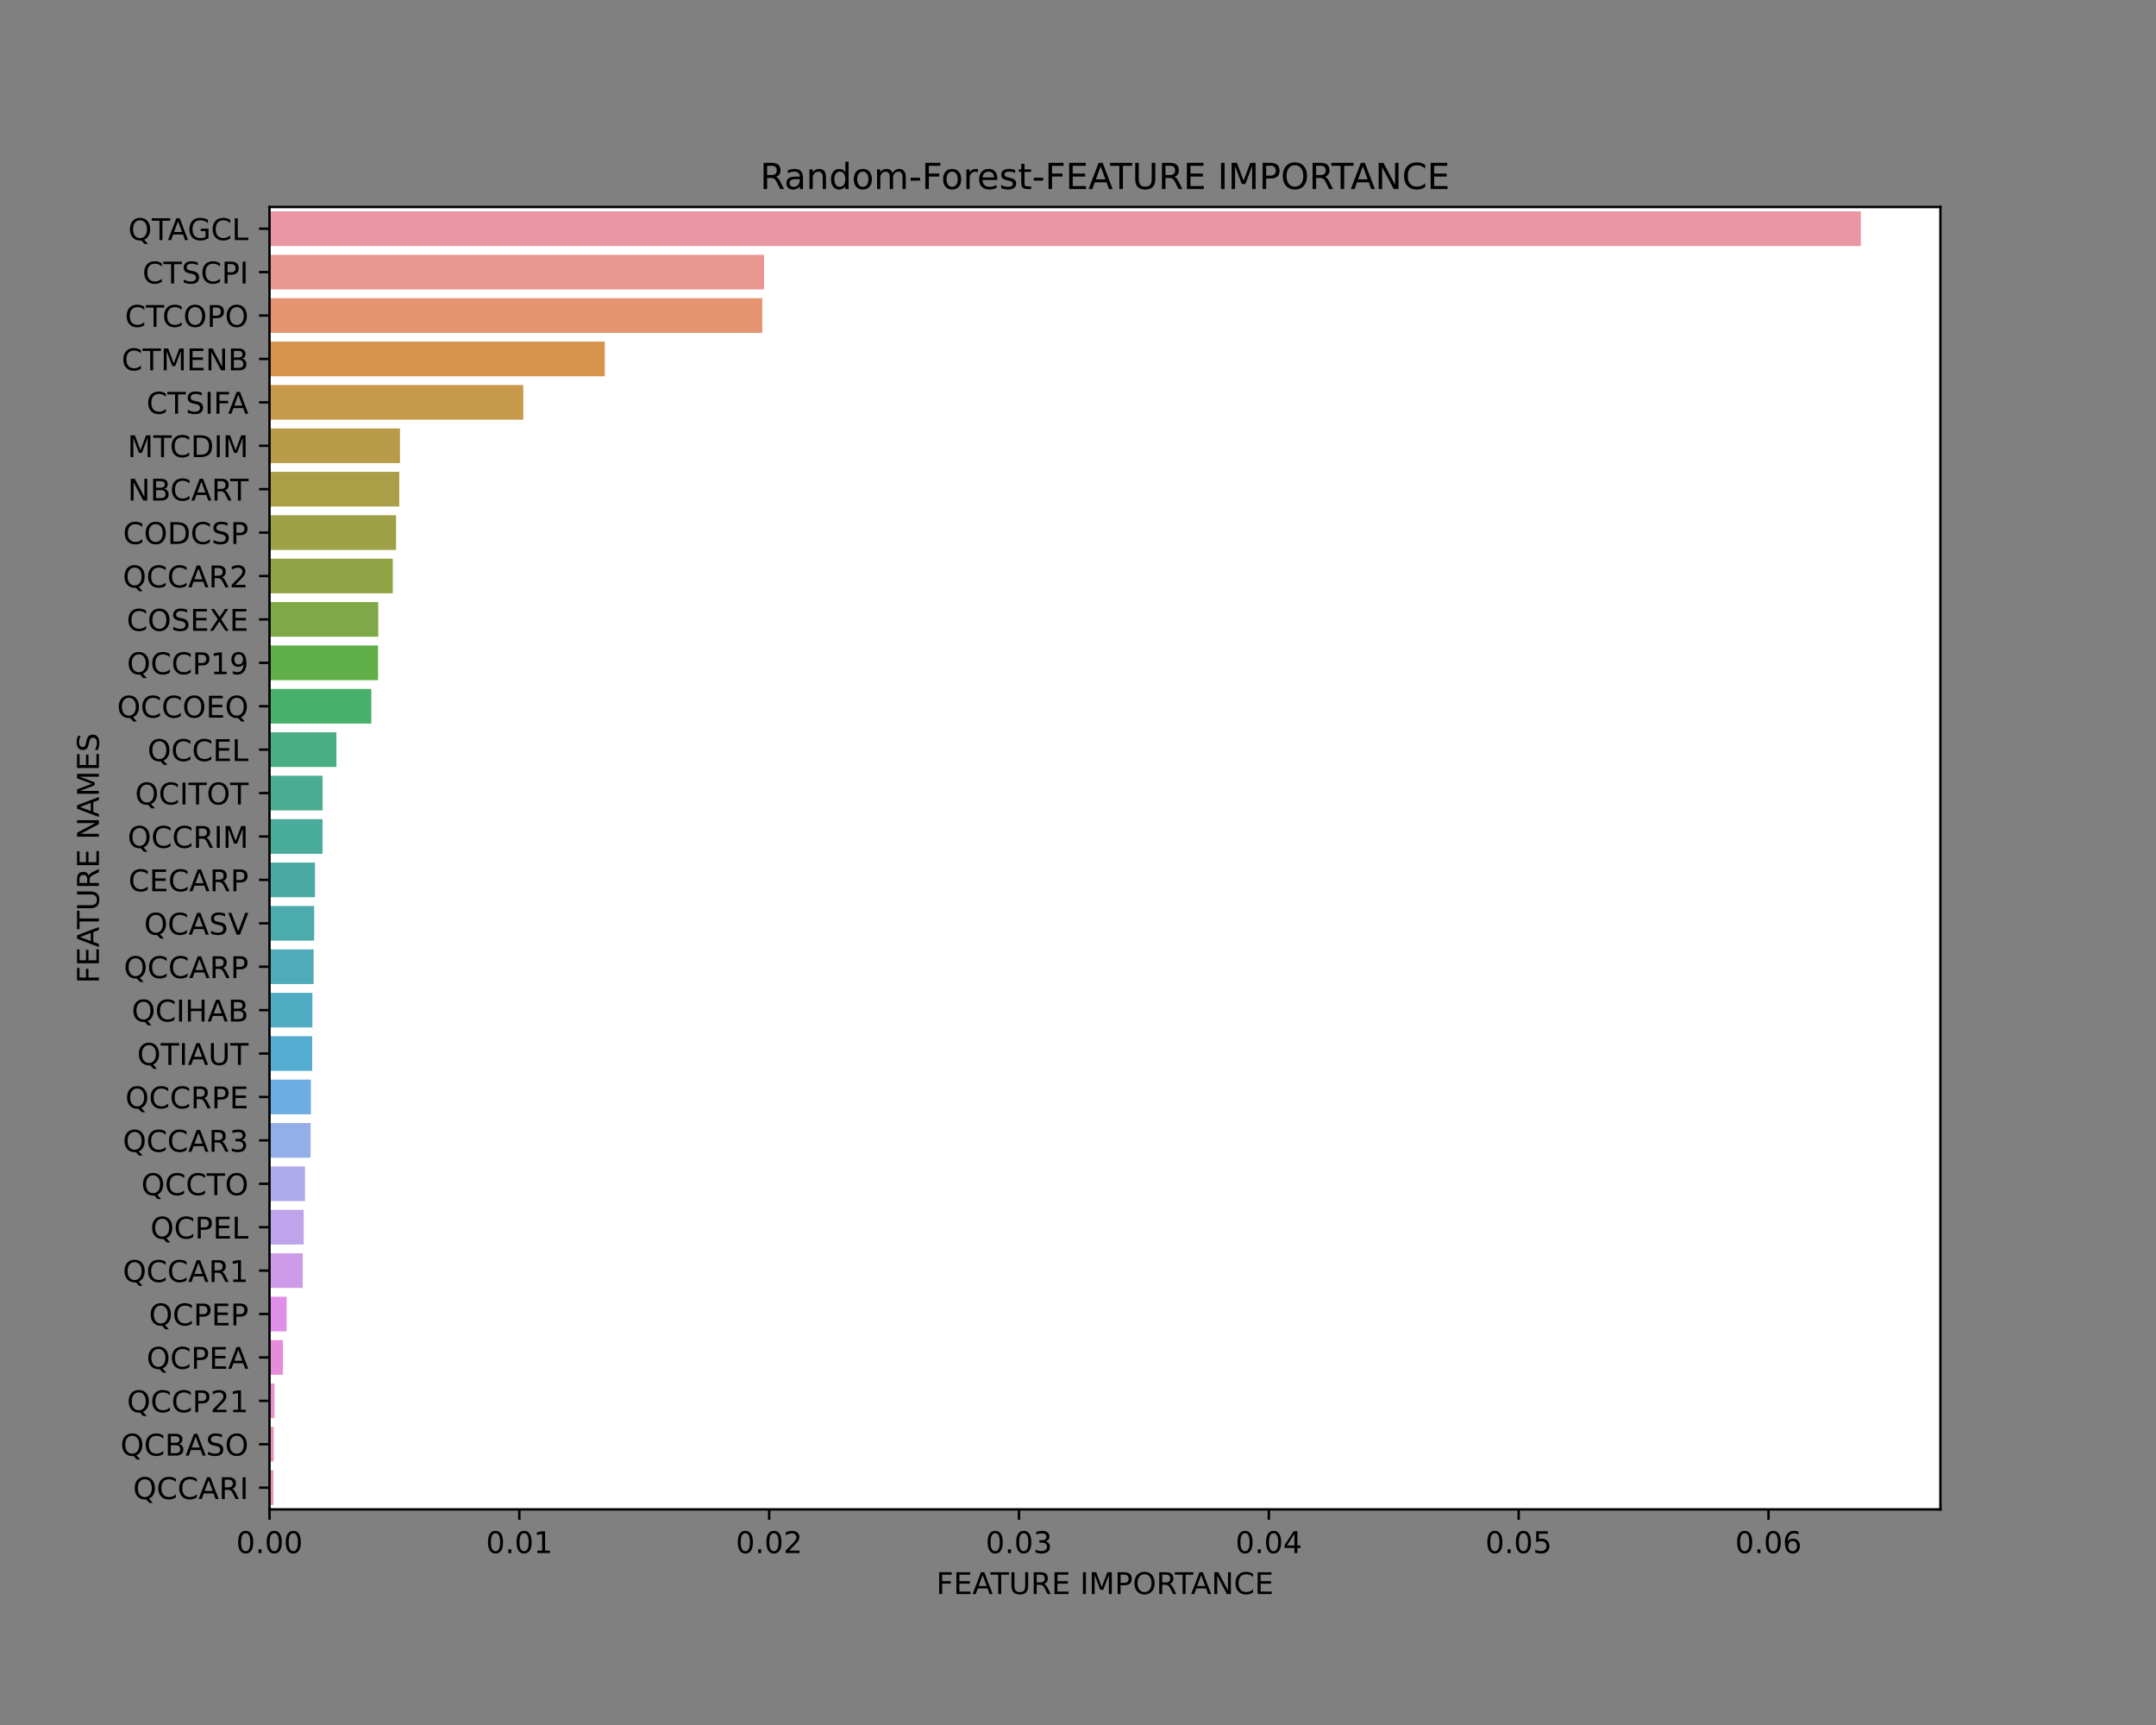 <?xml version="1.0" encoding="utf-8" standalone="no"?>
<!DOCTYPE svg PUBLIC "-//W3C//DTD SVG 1.1//EN"
  "http://www.w3.org/Graphics/SVG/1.1/DTD/svg11.dtd">
<!-- Created with matplotlib (https://matplotlib.org/) -->
<svg height="576pt" version="1.1" viewBox="0 0 720 576" width="720pt" xmlns="http://www.w3.org/2000/svg" xmlns:xlink="http://www.w3.org/1999/xlink">
 <rect x="0" y="0" width="720" height="576" fill="#808080" stroke="none"/>
 <defs>
  <style type="text/css">*{stroke-linecap:butt;stroke-linejoin:round;}</style>
 </defs>
 <g id="figure_1">
  <g id="patch_1">
   <path d="M 0 576 
L 720 576 
L 720 0 
L 0 0 
z
" style="fill:none;"/>
  </g>
  <g id="axes_1">
   <g id="patch_2">
    <path d="M 90 504 
L 648 504 
L 648 69.12 
L 90 69.12 
z
" style="fill:#ffffff;"/>
   </g>
   <g id="patch_3">
    <path clip-path="url(#p01884b21d4)" d="M 90 70.57 
L 621.429 70.57 
L 621.429 82.166 
L 90 82.166 
z
" style="fill:#ea96a3;"/>
   </g>
   <g id="patch_4">
    <path clip-path="url(#p01884b21d4)" d="M 90 85.066 
L 255.152 85.066 
L 255.152 96.662 
L 90 96.662 
z
" style="fill:#e99791;"/>
   </g>
   <g id="patch_5">
    <path clip-path="url(#p01884b21d4)" d="M 90 99.562 
L 254.575 99.562 
L 254.575 111.158 
L 90 111.158 
z
" style="fill:#e59471;"/>
   </g>
   <g id="patch_6">
    <path clip-path="url(#p01884b21d4)" d="M 90 114.058 
L 201.973 114.058 
L 201.973 125.654 
L 90 125.654 
z
" style="fill:#d7944e;"/>
   </g>
   <g id="patch_7">
    <path clip-path="url(#p01884b21d4)" d="M 90 128.554 
L 174.757 128.554 
L 174.757 140.15 
L 90 140.15 
z
" style="fill:#c6994b;"/>
   </g>
   <g id="patch_8">
    <path clip-path="url(#p01884b21d4)" d="M 90 143.05 
L 133.58 143.05 
L 133.58 154.646 
L 90 154.646 
z
" style="fill:#b89c49;"/>
   </g>
   <g id="patch_9">
    <path clip-path="url(#p01884b21d4)" d="M 90 157.546 
L 133.33 157.546 
L 133.33 169.142 
L 90 169.142 
z
" style="fill:#ab9e47;"/>
   </g>
   <g id="patch_10">
    <path clip-path="url(#p01884b21d4)" d="M 90 172.042 
L 132.268 172.042 
L 132.268 183.638 
L 90 183.638 
z
" style="fill:#9ea045;"/>
   </g>
   <g id="patch_11">
    <path clip-path="url(#p01884b21d4)" d="M 90 186.538 
L 131.175 186.538 
L 131.175 198.134 
L 90 198.134 
z
" style="fill:#91a446;"/>
   </g>
   <g id="patch_12">
    <path clip-path="url(#p01884b21d4)" d="M 90 201.034 
L 126.318 201.034 
L 126.318 212.63 
L 90 212.63 
z
" style="fill:#7fa946;"/>
   </g>
   <g id="patch_13">
    <path clip-path="url(#p01884b21d4)" d="M 90 215.53 
L 126.245 215.53 
L 126.245 227.126 
L 90 227.126 
z
" style="fill:#60ae47;"/>
   </g>
   <g id="patch_14">
    <path clip-path="url(#p01884b21d4)" d="M 90 230.026 
L 124.002 230.026 
L 124.002 241.622 
L 90 241.622 
z
" style="fill:#48b06a;"/>
   </g>
   <g id="patch_15">
    <path clip-path="url(#p01884b21d4)" d="M 90 244.522 
L 112.349 244.522 
L 112.349 256.118 
L 90 256.118 
z
" style="fill:#49ae83;"/>
   </g>
   <g id="patch_16">
    <path clip-path="url(#p01884b21d4)" d="M 90 259.018 
L 107.738 259.018 
L 107.738 270.614 
L 90 270.614 
z
" style="fill:#4aad91;"/>
   </g>
   <g id="patch_17">
    <path clip-path="url(#p01884b21d4)" d="M 90 273.514 
L 107.714 273.514 
L 107.714 285.11 
L 90 285.11 
z
" style="fill:#4aac9b;"/>
   </g>
   <g id="patch_18">
    <path clip-path="url(#p01884b21d4)" d="M 90 288.01 
L 105.194 288.01 
L 105.194 299.606 
L 90 299.606 
z
" style="fill:#4baba4;"/>
   </g>
   <g id="patch_19">
    <path clip-path="url(#p01884b21d4)" d="M 90 302.506 
L 104.92 302.506 
L 104.92 314.102 
L 90 314.102 
z
" style="fill:#4cabad;"/>
   </g>
   <g id="patch_20">
    <path clip-path="url(#p01884b21d4)" d="M 90 317.002 
L 104.739 317.002 
L 104.739 328.598 
L 90 328.598 
z
" style="fill:#4eabb7;"/>
   </g>
   <g id="patch_21">
    <path clip-path="url(#p01884b21d4)" d="M 90 331.498 
L 104.32 331.498 
L 104.32 343.094 
L 90 343.094 
z
" style="fill:#50acc3;"/>
   </g>
   <g id="patch_22">
    <path clip-path="url(#p01884b21d4)" d="M 90 345.994 
L 104.252 345.994 
L 104.252 357.59 
L 90 357.59 
z
" style="fill:#54acd1;"/>
   </g>
   <g id="patch_23">
    <path clip-path="url(#p01884b21d4)" d="M 90 360.49 
L 103.828 360.49 
L 103.828 372.086 
L 90 372.086 
z
" style="fill:#6daee2;"/>
   </g>
   <g id="patch_24">
    <path clip-path="url(#p01884b21d4)" d="M 90 374.986 
L 103.734 374.986 
L 103.734 386.582 
L 90 386.582 
z
" style="fill:#94aee8;"/>
   </g>
   <g id="patch_25">
    <path clip-path="url(#p01884b21d4)" d="M 90 389.482 
L 101.869 389.482 
L 101.869 401.078 
L 90 401.078 
z
" style="fill:#adabeb;"/>
   </g>
   <g id="patch_26">
    <path clip-path="url(#p01884b21d4)" d="M 90 403.978 
L 101.41 403.978 
L 101.41 415.574 
L 90 415.574 
z
" style="fill:#bea4ea;"/>
   </g>
   <g id="patch_27">
    <path clip-path="url(#p01884b21d4)" d="M 90 418.474 
L 101.095 418.474 
L 101.095 430.07 
L 90 430.07 
z
" style="fill:#ce9be9;"/>
   </g>
   <g id="patch_28">
    <path clip-path="url(#p01884b21d4)" d="M 90 432.97 
L 95.728 432.97 
L 95.728 444.566 
L 90 444.566 
z
" style="fill:#df8fe7;"/>
   </g>
   <g id="patch_29">
    <path clip-path="url(#p01884b21d4)" d="M 90 447.466 
L 94.488 447.466 
L 94.488 459.062 
L 90 459.062 
z
" style="fill:#e78bdb;"/>
   </g>
   <g id="patch_30">
    <path clip-path="url(#p01884b21d4)" d="M 90 461.962 
L 91.657 461.962 
L 91.657 473.558 
L 90 473.558 
z
" style="fill:#e88fcc;"/>
   </g>
   <g id="patch_31">
    <path clip-path="url(#p01884b21d4)" d="M 90 476.458 
L 91.417 476.458 
L 91.417 488.054 
L 90 488.054 
z
" style="fill:#e891bf;"/>
   </g>
   <g id="patch_32">
    <path clip-path="url(#p01884b21d4)" d="M 90 490.954 
L 91.303 490.954 
L 91.303 502.55 
L 90 502.55 
z
" style="fill:#e994b2;"/>
   </g>
   <g id="matplotlib.axis_1">
    <g id="xtick_1">
     <g id="line2d_1">
      <defs>
       <path d="M 0 0 
L 0 3.5 
" id="mce4be9c343" style="stroke:#000000;stroke-width:0.8;"/>
      </defs>
      <g>
       <use style="stroke:#000000;stroke-width:0.8;" x="90" xlink:href="#mce4be9c343" y="504"/>
      </g>
     </g>
     <g id="text_1">
      <!-- 0.00 -->
      <g transform="translate(78.867 518.598)scale(0.1 -0.1)">
       <defs>
        <path d="M 31.781 66.406 
Q 24.172 66.406 20.328 58.906 
Q 16.5 51.422 16.5 36.375 
Q 16.5 21.391 20.328 13.891 
Q 24.172 6.391 31.781 6.391 
Q 39.453 6.391 43.281 13.891 
Q 47.125 21.391 47.125 36.375 
Q 47.125 51.422 43.281 58.906 
Q 39.453 66.406 31.781 66.406 
z
M 31.781 74.219 
Q 44.047 74.219 50.516 64.516 
Q 56.984 54.828 56.984 36.375 
Q 56.984 17.969 50.516 8.266 
Q 44.047 -1.422 31.781 -1.422 
Q 19.531 -1.422 13.062 8.266 
Q 6.594 17.969 6.594 36.375 
Q 6.594 54.828 13.062 64.516 
Q 19.531 74.219 31.781 74.219 
z
" id="DejaVuSans-48"/>
        <path d="M 10.688 12.406 
L 21 12.406 
L 21 0 
L 10.688 0 
z
" id="DejaVuSans-46"/>
       </defs>
       <use xlink:href="#DejaVuSans-48"/>
       <use x="63.623" xlink:href="#DejaVuSans-46"/>
       <use x="95.41" xlink:href="#DejaVuSans-48"/>
       <use x="159.033" xlink:href="#DejaVuSans-48"/>
      </g>
     </g>
    </g>
    <g id="xtick_2">
     <g id="line2d_2">
      <g>
       <use style="stroke:#000000;stroke-width:0.8;" x="173.432" xlink:href="#mce4be9c343" y="504"/>
      </g>
     </g>
     <g id="text_2">
      <!-- 0.01 -->
      <g transform="translate(162.299 518.598)scale(0.1 -0.1)">
       <defs>
        <path d="M 12.406 8.297 
L 28.516 8.297 
L 28.516 63.922 
L 10.984 60.406 
L 10.984 69.391 
L 28.422 72.906 
L 38.281 72.906 
L 38.281 8.297 
L 54.391 8.297 
L 54.391 0 
L 12.406 0 
z
" id="DejaVuSans-49"/>
       </defs>
       <use xlink:href="#DejaVuSans-48"/>
       <use x="63.623" xlink:href="#DejaVuSans-46"/>
       <use x="95.41" xlink:href="#DejaVuSans-48"/>
       <use x="159.033" xlink:href="#DejaVuSans-49"/>
      </g>
     </g>
    </g>
    <g id="xtick_3">
     <g id="line2d_3">
      <g>
       <use style="stroke:#000000;stroke-width:0.8;" x="256.864" xlink:href="#mce4be9c343" y="504"/>
      </g>
     </g>
     <g id="text_3">
      <!-- 0.02 -->
      <g transform="translate(245.731 518.598)scale(0.1 -0.1)">
       <defs>
        <path d="M 19.188 8.297 
L 53.609 8.297 
L 53.609 0 
L 7.328 0 
L 7.328 8.297 
Q 12.938 14.109 22.625 23.891 
Q 32.328 33.688 34.812 36.531 
Q 39.547 41.844 41.422 45.531 
Q 43.312 49.219 43.312 52.781 
Q 43.312 58.594 39.234 62.25 
Q 35.156 65.922 28.609 65.922 
Q 23.969 65.922 18.812 64.312 
Q 13.672 62.703 7.812 59.422 
L 7.812 69.391 
Q 13.766 71.781 18.938 73 
Q 24.125 74.219 28.422 74.219 
Q 39.75 74.219 46.484 68.547 
Q 53.219 62.891 53.219 53.422 
Q 53.219 48.922 51.531 44.891 
Q 49.859 40.875 45.406 35.406 
Q 44.188 33.984 37.641 27.219 
Q 31.109 20.453 19.188 8.297 
z
" id="DejaVuSans-50"/>
       </defs>
       <use xlink:href="#DejaVuSans-48"/>
       <use x="63.623" xlink:href="#DejaVuSans-46"/>
       <use x="95.41" xlink:href="#DejaVuSans-48"/>
       <use x="159.033" xlink:href="#DejaVuSans-50"/>
      </g>
     </g>
    </g>
    <g id="xtick_4">
     <g id="line2d_4">
      <g>
       <use style="stroke:#000000;stroke-width:0.8;" x="340.296" xlink:href="#mce4be9c343" y="504"/>
      </g>
     </g>
     <g id="text_4">
      <!-- 0.03 -->
      <g transform="translate(329.163 518.598)scale(0.1 -0.1)">
       <defs>
        <path d="M 40.578 39.312 
Q 47.656 37.797 51.625 33 
Q 55.609 28.219 55.609 21.188 
Q 55.609 10.406 48.188 4.484 
Q 40.766 -1.422 27.094 -1.422 
Q 22.516 -1.422 17.656 -0.516 
Q 12.797 0.391 7.625 2.203 
L 7.625 11.719 
Q 11.719 9.328 16.594 8.109 
Q 21.484 6.891 26.812 6.891 
Q 36.078 6.891 40.938 10.547 
Q 45.797 14.203 45.797 21.188 
Q 45.797 27.641 41.281 31.266 
Q 36.766 34.906 28.719 34.906 
L 20.219 34.906 
L 20.219 43.016 
L 29.109 43.016 
Q 36.375 43.016 40.234 45.922 
Q 44.094 48.828 44.094 54.297 
Q 44.094 59.906 40.109 62.906 
Q 36.141 65.922 28.719 65.922 
Q 24.656 65.922 20.016 65.031 
Q 15.375 64.156 9.812 62.312 
L 9.812 71.094 
Q 15.438 72.656 20.344 73.438 
Q 25.25 74.219 29.594 74.219 
Q 40.828 74.219 47.359 69.109 
Q 53.906 64.016 53.906 55.328 
Q 53.906 49.266 50.438 45.094 
Q 46.969 40.922 40.578 39.312 
z
" id="DejaVuSans-51"/>
       </defs>
       <use xlink:href="#DejaVuSans-48"/>
       <use x="63.623" xlink:href="#DejaVuSans-46"/>
       <use x="95.41" xlink:href="#DejaVuSans-48"/>
       <use x="159.033" xlink:href="#DejaVuSans-51"/>
      </g>
     </g>
    </g>
    <g id="xtick_5">
     <g id="line2d_5">
      <g>
       <use style="stroke:#000000;stroke-width:0.8;" x="423.728" xlink:href="#mce4be9c343" y="504"/>
      </g>
     </g>
     <g id="text_5">
      <!-- 0.04 -->
      <g transform="translate(412.595 518.598)scale(0.1 -0.1)">
       <defs>
        <path d="M 37.797 64.312 
L 12.891 25.391 
L 37.797 25.391 
z
M 35.203 72.906 
L 47.609 72.906 
L 47.609 25.391 
L 58.016 25.391 
L 58.016 17.188 
L 47.609 17.188 
L 47.609 0 
L 37.797 0 
L 37.797 17.188 
L 4.891 17.188 
L 4.891 26.703 
z
" id="DejaVuSans-52"/>
       </defs>
       <use xlink:href="#DejaVuSans-48"/>
       <use x="63.623" xlink:href="#DejaVuSans-46"/>
       <use x="95.41" xlink:href="#DejaVuSans-48"/>
       <use x="159.033" xlink:href="#DejaVuSans-52"/>
      </g>
     </g>
    </g>
    <g id="xtick_6">
     <g id="line2d_6">
      <g>
       <use style="stroke:#000000;stroke-width:0.8;" x="507.16" xlink:href="#mce4be9c343" y="504"/>
      </g>
     </g>
     <g id="text_6">
      <!-- 0.05 -->
      <g transform="translate(496.027 518.598)scale(0.1 -0.1)">
       <defs>
        <path d="M 10.797 72.906 
L 49.516 72.906 
L 49.516 64.594 
L 19.828 64.594 
L 19.828 46.734 
Q 21.969 47.469 24.109 47.828 
Q 26.266 48.188 28.422 48.188 
Q 40.625 48.188 47.75 41.5 
Q 54.891 34.812 54.891 23.391 
Q 54.891 11.625 47.562 5.094 
Q 40.234 -1.422 26.906 -1.422 
Q 22.312 -1.422 17.547 -0.641 
Q 12.797 0.141 7.719 1.703 
L 7.719 11.625 
Q 12.109 9.234 16.797 8.062 
Q 21.484 6.891 26.703 6.891 
Q 35.156 6.891 40.078 11.328 
Q 45.016 15.766 45.016 23.391 
Q 45.016 31 40.078 35.438 
Q 35.156 39.891 26.703 39.891 
Q 22.75 39.891 18.812 39.016 
Q 14.891 38.141 10.797 36.281 
z
" id="DejaVuSans-53"/>
       </defs>
       <use xlink:href="#DejaVuSans-48"/>
       <use x="63.623" xlink:href="#DejaVuSans-46"/>
       <use x="95.41" xlink:href="#DejaVuSans-48"/>
       <use x="159.033" xlink:href="#DejaVuSans-53"/>
      </g>
     </g>
    </g>
    <g id="xtick_7">
     <g id="line2d_7">
      <g>
       <use style="stroke:#000000;stroke-width:0.8;" x="590.592" xlink:href="#mce4be9c343" y="504"/>
      </g>
     </g>
     <g id="text_7">
      <!-- 0.06 -->
      <g transform="translate(579.459 518.598)scale(0.1 -0.1)">
       <defs>
        <path d="M 33.016 40.375 
Q 26.375 40.375 22.484 35.828 
Q 18.609 31.297 18.609 23.391 
Q 18.609 15.531 22.484 10.953 
Q 26.375 6.391 33.016 6.391 
Q 39.656 6.391 43.531 10.953 
Q 47.406 15.531 47.406 23.391 
Q 47.406 31.297 43.531 35.828 
Q 39.656 40.375 33.016 40.375 
z
M 52.594 71.297 
L 52.594 62.312 
Q 48.875 64.062 45.094 64.984 
Q 41.312 65.922 37.594 65.922 
Q 27.828 65.922 22.672 59.328 
Q 17.531 52.734 16.797 39.406 
Q 19.672 43.656 24.016 45.922 
Q 28.375 48.188 33.594 48.188 
Q 44.578 48.188 50.953 41.516 
Q 57.328 34.859 57.328 23.391 
Q 57.328 12.156 50.688 5.359 
Q 44.047 -1.422 33.016 -1.422 
Q 20.359 -1.422 13.672 8.266 
Q 6.984 17.969 6.984 36.375 
Q 6.984 53.656 15.188 63.938 
Q 23.391 74.219 37.203 74.219 
Q 40.922 74.219 44.703 73.484 
Q 48.484 72.75 52.594 71.297 
z
" id="DejaVuSans-54"/>
       </defs>
       <use xlink:href="#DejaVuSans-48"/>
       <use x="63.623" xlink:href="#DejaVuSans-46"/>
       <use x="95.41" xlink:href="#DejaVuSans-48"/>
       <use x="159.033" xlink:href="#DejaVuSans-54"/>
      </g>
     </g>
    </g>
    <g id="text_8">
     <!-- FEATURE IMPORTANCE -->
     <g transform="translate(312.666 532.277)scale(0.1 -0.1)">
      <defs>
       <path d="M 9.812 72.906 
L 51.703 72.906 
L 51.703 64.594 
L 19.672 64.594 
L 19.672 43.109 
L 48.578 43.109 
L 48.578 34.812 
L 19.672 34.812 
L 19.672 0 
L 9.812 0 
z
" id="DejaVuSans-70"/>
       <path d="M 9.812 72.906 
L 55.906 72.906 
L 55.906 64.594 
L 19.672 64.594 
L 19.672 43.016 
L 54.391 43.016 
L 54.391 34.719 
L 19.672 34.719 
L 19.672 8.297 
L 56.781 8.297 
L 56.781 0 
L 9.812 0 
z
" id="DejaVuSans-69"/>
       <path d="M 34.188 63.188 
L 20.797 26.906 
L 47.609 26.906 
z
M 28.609 72.906 
L 39.797 72.906 
L 67.578 0 
L 57.328 0 
L 50.688 18.703 
L 17.828 18.703 
L 11.188 0 
L 0.781 0 
z
" id="DejaVuSans-65"/>
       <path d="M -0.297 72.906 
L 61.375 72.906 
L 61.375 64.594 
L 35.5 64.594 
L 35.5 0 
L 25.594 0 
L 25.594 64.594 
L -0.297 64.594 
z
" id="DejaVuSans-84"/>
       <path d="M 8.688 72.906 
L 18.609 72.906 
L 18.609 28.609 
Q 18.609 16.891 22.844 11.734 
Q 27.094 6.594 36.625 6.594 
Q 46.094 6.594 50.344 11.734 
Q 54.594 16.891 54.594 28.609 
L 54.594 72.906 
L 64.5 72.906 
L 64.5 27.391 
Q 64.5 13.141 57.438 5.859 
Q 50.391 -1.422 36.625 -1.422 
Q 22.797 -1.422 15.734 5.859 
Q 8.688 13.141 8.688 27.391 
z
" id="DejaVuSans-85"/>
       <path d="M 44.391 34.188 
Q 47.562 33.109 50.562 29.594 
Q 53.562 26.078 56.594 19.922 
L 66.609 0 
L 56 0 
L 46.688 18.703 
Q 43.062 26.031 39.672 28.422 
Q 36.281 30.812 30.422 30.812 
L 19.672 30.812 
L 19.672 0 
L 9.812 0 
L 9.812 72.906 
L 32.078 72.906 
Q 44.578 72.906 50.734 67.672 
Q 56.891 62.453 56.891 51.906 
Q 56.891 45.016 53.688 40.469 
Q 50.484 35.938 44.391 34.188 
z
M 19.672 64.797 
L 19.672 38.922 
L 32.078 38.922 
Q 39.203 38.922 42.844 42.219 
Q 46.484 45.516 46.484 51.906 
Q 46.484 58.297 42.844 61.547 
Q 39.203 64.797 32.078 64.797 
z
" id="DejaVuSans-82"/>
       <path id="DejaVuSans-32"/>
       <path d="M 9.812 72.906 
L 19.672 72.906 
L 19.672 0 
L 9.812 0 
z
" id="DejaVuSans-73"/>
       <path d="M 9.812 72.906 
L 24.516 72.906 
L 43.109 23.297 
L 61.812 72.906 
L 76.516 72.906 
L 76.516 0 
L 66.891 0 
L 66.891 64.016 
L 48.094 14.016 
L 38.188 14.016 
L 19.391 64.016 
L 19.391 0 
L 9.812 0 
z
" id="DejaVuSans-77"/>
       <path d="M 19.672 64.797 
L 19.672 37.406 
L 32.078 37.406 
Q 38.969 37.406 42.719 40.969 
Q 46.484 44.531 46.484 51.125 
Q 46.484 57.672 42.719 61.234 
Q 38.969 64.797 32.078 64.797 
z
M 9.812 72.906 
L 32.078 72.906 
Q 44.344 72.906 50.609 67.359 
Q 56.891 61.812 56.891 51.125 
Q 56.891 40.328 50.609 34.812 
Q 44.344 29.297 32.078 29.297 
L 19.672 29.297 
L 19.672 0 
L 9.812 0 
z
" id="DejaVuSans-80"/>
       <path d="M 39.406 66.219 
Q 28.656 66.219 22.328 58.203 
Q 16.016 50.203 16.016 36.375 
Q 16.016 22.609 22.328 14.594 
Q 28.656 6.594 39.406 6.594 
Q 50.141 6.594 56.422 14.594 
Q 62.703 22.609 62.703 36.375 
Q 62.703 50.203 56.422 58.203 
Q 50.141 66.219 39.406 66.219 
z
M 39.406 74.219 
Q 54.734 74.219 63.906 63.938 
Q 73.094 53.656 73.094 36.375 
Q 73.094 19.141 63.906 8.859 
Q 54.734 -1.422 39.406 -1.422 
Q 24.031 -1.422 14.812 8.828 
Q 5.609 19.094 5.609 36.375 
Q 5.609 53.656 14.812 63.938 
Q 24.031 74.219 39.406 74.219 
z
" id="DejaVuSans-79"/>
       <path d="M 9.812 72.906 
L 23.094 72.906 
L 55.422 11.922 
L 55.422 72.906 
L 64.984 72.906 
L 64.984 0 
L 51.703 0 
L 19.391 60.984 
L 19.391 0 
L 9.812 0 
z
" id="DejaVuSans-78"/>
       <path d="M 64.406 67.281 
L 64.406 56.891 
Q 59.422 61.531 53.781 63.812 
Q 48.141 66.109 41.797 66.109 
Q 29.297 66.109 22.656 58.469 
Q 16.016 50.828 16.016 36.375 
Q 16.016 21.969 22.656 14.328 
Q 29.297 6.688 41.797 6.688 
Q 48.141 6.688 53.781 8.984 
Q 59.422 11.281 64.406 15.922 
L 64.406 5.609 
Q 59.234 2.094 53.438 0.328 
Q 47.656 -1.422 41.219 -1.422 
Q 24.656 -1.422 15.125 8.703 
Q 5.609 18.844 5.609 36.375 
Q 5.609 53.953 15.125 64.078 
Q 24.656 74.219 41.219 74.219 
Q 47.75 74.219 53.531 72.484 
Q 59.328 70.75 64.406 67.281 
z
" id="DejaVuSans-67"/>
      </defs>
      <use xlink:href="#DejaVuSans-70"/>
      <use x="57.52" xlink:href="#DejaVuSans-69"/>
      <use x="120.703" xlink:href="#DejaVuSans-65"/>
      <use x="181.361" xlink:href="#DejaVuSans-84"/>
      <use x="242.445" xlink:href="#DejaVuSans-85"/>
      <use x="315.639" xlink:href="#DejaVuSans-82"/>
      <use x="385.121" xlink:href="#DejaVuSans-69"/>
      <use x="448.305" xlink:href="#DejaVuSans-32"/>
      <use x="480.092" xlink:href="#DejaVuSans-73"/>
      <use x="509.584" xlink:href="#DejaVuSans-77"/>
      <use x="595.863" xlink:href="#DejaVuSans-80"/>
      <use x="656.166" xlink:href="#DejaVuSans-79"/>
      <use x="734.877" xlink:href="#DejaVuSans-82"/>
      <use x="797.109" xlink:href="#DejaVuSans-84"/>
      <use x="850.443" xlink:href="#DejaVuSans-65"/>
      <use x="918.852" xlink:href="#DejaVuSans-78"/>
      <use x="993.656" xlink:href="#DejaVuSans-67"/>
      <use x="1063.48" xlink:href="#DejaVuSans-69"/>
     </g>
    </g>
   </g>
   <g id="matplotlib.axis_2">
    <g id="ytick_1">
     <g id="line2d_8">
      <defs>
       <path d="M 0 0 
L -3.5 0 
" id="mb37f512965" style="stroke:#000000;stroke-width:0.8;"/>
      </defs>
      <g>
       <use style="stroke:#000000;stroke-width:0.8;" x="90" xlink:href="#mb37f512965" y="76.368"/>
      </g>
     </g>
     <g id="text_9">
      <!-- QTAGCL -->
      <g transform="translate(42.827 80.167)scale(0.1 -0.1)">
       <defs>
        <path d="M 39.406 66.219 
Q 28.656 66.219 22.328 58.203 
Q 16.016 50.203 16.016 36.375 
Q 16.016 22.609 22.328 14.594 
Q 28.656 6.594 39.406 6.594 
Q 50.141 6.594 56.422 14.594 
Q 62.703 22.609 62.703 36.375 
Q 62.703 50.203 56.422 58.203 
Q 50.141 66.219 39.406 66.219 
z
M 53.219 1.312 
L 66.219 -12.891 
L 54.297 -12.891 
L 43.5 -1.219 
Q 41.891 -1.312 41.031 -1.359 
Q 40.188 -1.422 39.406 -1.422 
Q 24.031 -1.422 14.812 8.859 
Q 5.609 19.141 5.609 36.375 
Q 5.609 53.656 14.812 63.938 
Q 24.031 74.219 39.406 74.219 
Q 54.734 74.219 63.906 63.938 
Q 73.094 53.656 73.094 36.375 
Q 73.094 23.688 67.984 14.641 
Q 62.891 5.609 53.219 1.312 
z
" id="DejaVuSans-81"/>
        <path d="M 59.516 10.406 
L 59.516 29.984 
L 43.406 29.984 
L 43.406 38.094 
L 69.281 38.094 
L 69.281 6.781 
Q 63.578 2.734 56.688 0.656 
Q 49.812 -1.422 42 -1.422 
Q 24.906 -1.422 15.25 8.562 
Q 5.609 18.562 5.609 36.375 
Q 5.609 54.25 15.25 64.234 
Q 24.906 74.219 42 74.219 
Q 49.125 74.219 55.547 72.453 
Q 61.969 70.703 67.391 67.281 
L 67.391 56.781 
Q 61.922 61.422 55.766 63.766 
Q 49.609 66.109 42.828 66.109 
Q 29.438 66.109 22.719 58.641 
Q 16.016 51.172 16.016 36.375 
Q 16.016 21.625 22.719 14.156 
Q 29.438 6.688 42.828 6.688 
Q 48.047 6.688 52.141 7.594 
Q 56.25 8.5 59.516 10.406 
z
" id="DejaVuSans-71"/>
        <path d="M 9.812 72.906 
L 19.672 72.906 
L 19.672 8.297 
L 55.172 8.297 
L 55.172 0 
L 9.812 0 
z
" id="DejaVuSans-76"/>
       </defs>
       <use xlink:href="#DejaVuSans-81"/>
       <use x="78.711" xlink:href="#DejaVuSans-84"/>
       <use x="132.045" xlink:href="#DejaVuSans-65"/>
       <use x="198.703" xlink:href="#DejaVuSans-71"/>
       <use x="276.193" xlink:href="#DejaVuSans-67"/>
       <use x="346.018" xlink:href="#DejaVuSans-76"/>
      </g>
     </g>
    </g>
    <g id="ytick_2">
     <g id="line2d_9">
      <g>
       <use style="stroke:#000000;stroke-width:0.8;" x="90" xlink:href="#mb37f512965" y="90.864"/>
      </g>
     </g>
     <g id="text_10">
      <!-- CTSCPI -->
      <g transform="translate(47.598 94.663)scale(0.1 -0.1)">
       <defs>
        <path d="M 53.516 70.516 
L 53.516 60.891 
Q 47.906 63.578 42.922 64.891 
Q 37.938 66.219 33.297 66.219 
Q 25.25 66.219 20.875 63.094 
Q 16.5 59.969 16.5 54.203 
Q 16.5 49.359 19.406 46.891 
Q 22.312 44.438 30.422 42.922 
L 36.375 41.703 
Q 47.406 39.594 52.656 34.297 
Q 57.906 29 57.906 20.125 
Q 57.906 9.516 50.797 4.047 
Q 43.703 -1.422 29.984 -1.422 
Q 24.812 -1.422 18.969 -0.25 
Q 13.141 0.922 6.891 3.219 
L 6.891 13.375 
Q 12.891 10.016 18.656 8.297 
Q 24.422 6.594 29.984 6.594 
Q 38.422 6.594 43.016 9.906 
Q 47.609 13.234 47.609 19.391 
Q 47.609 24.75 44.312 27.781 
Q 41.016 30.812 33.5 32.328 
L 27.484 33.5 
Q 16.453 35.688 11.516 40.375 
Q 6.594 45.062 6.594 53.422 
Q 6.594 63.094 13.406 68.656 
Q 20.219 74.219 32.172 74.219 
Q 37.312 74.219 42.625 73.281 
Q 47.953 72.359 53.516 70.516 
z
" id="DejaVuSans-83"/>
       </defs>
       <use xlink:href="#DejaVuSans-67"/>
       <use x="69.824" xlink:href="#DejaVuSans-84"/>
       <use x="130.908" xlink:href="#DejaVuSans-83"/>
       <use x="194.385" xlink:href="#DejaVuSans-67"/>
       <use x="264.209" xlink:href="#DejaVuSans-80"/>
       <use x="324.512" xlink:href="#DejaVuSans-73"/>
      </g>
     </g>
    </g>
    <g id="ytick_3">
     <g id="line2d_10">
      <g>
       <use style="stroke:#000000;stroke-width:0.8;" x="90" xlink:href="#mb37f512965" y="105.36"/>
      </g>
     </g>
     <g id="text_11">
      <!-- CTCOPO -->
      <g transform="translate(41.741 109.159)scale(0.1 -0.1)">
       <use xlink:href="#DejaVuSans-67"/>
       <use x="69.824" xlink:href="#DejaVuSans-84"/>
       <use x="125.033" xlink:href="#DejaVuSans-67"/>
       <use x="194.857" xlink:href="#DejaVuSans-79"/>
       <use x="273.568" xlink:href="#DejaVuSans-80"/>
       <use x="333.871" xlink:href="#DejaVuSans-79"/>
      </g>
     </g>
    </g>
    <g id="ytick_4">
     <g id="line2d_11">
      <g>
       <use style="stroke:#000000;stroke-width:0.8;" x="90" xlink:href="#mb37f512965" y="119.856"/>
      </g>
     </g>
     <g id="text_12">
      <!-- CTMENB -->
      <g transform="translate(40.62 123.655)scale(0.1 -0.1)">
       <defs>
        <path d="M 19.672 34.812 
L 19.672 8.109 
L 35.5 8.109 
Q 43.453 8.109 47.281 11.406 
Q 51.125 14.703 51.125 21.484 
Q 51.125 28.328 47.281 31.562 
Q 43.453 34.812 35.5 34.812 
z
M 19.672 64.797 
L 19.672 42.828 
L 34.281 42.828 
Q 41.5 42.828 45.031 45.531 
Q 48.578 48.25 48.578 53.812 
Q 48.578 59.328 45.031 62.062 
Q 41.5 64.797 34.281 64.797 
z
M 9.812 72.906 
L 35.016 72.906 
Q 46.297 72.906 52.391 68.219 
Q 58.5 63.531 58.5 54.891 
Q 58.5 48.188 55.375 44.234 
Q 52.25 40.281 46.188 39.312 
Q 53.469 37.75 57.5 32.781 
Q 61.531 27.828 61.531 20.406 
Q 61.531 10.641 54.891 5.312 
Q 48.25 0 35.984 0 
L 9.812 0 
z
" id="DejaVuSans-66"/>
       </defs>
       <use xlink:href="#DejaVuSans-67"/>
       <use x="69.824" xlink:href="#DejaVuSans-84"/>
       <use x="130.908" xlink:href="#DejaVuSans-77"/>
       <use x="217.188" xlink:href="#DejaVuSans-69"/>
       <use x="280.371" xlink:href="#DejaVuSans-78"/>
       <use x="355.176" xlink:href="#DejaVuSans-66"/>
      </g>
     </g>
    </g>
    <g id="ytick_5">
     <g id="line2d_12">
      <g>
       <use style="stroke:#000000;stroke-width:0.8;" x="90" xlink:href="#mb37f512965" y="134.352"/>
      </g>
     </g>
     <g id="text_13">
      <!-- CTSIFA -->
      <g transform="translate(48.931 138.151)scale(0.1 -0.1)">
       <use xlink:href="#DejaVuSans-67"/>
       <use x="69.824" xlink:href="#DejaVuSans-84"/>
       <use x="130.908" xlink:href="#DejaVuSans-83"/>
       <use x="194.385" xlink:href="#DejaVuSans-73"/>
       <use x="223.877" xlink:href="#DejaVuSans-70"/>
       <use x="272.271" xlink:href="#DejaVuSans-65"/>
      </g>
     </g>
    </g>
    <g id="ytick_6">
     <g id="line2d_13">
      <g>
       <use style="stroke:#000000;stroke-width:0.8;" x="90" xlink:href="#mb37f512965" y="148.848"/>
      </g>
     </g>
     <g id="text_14">
      <!-- MTCDIM -->
      <g transform="translate(42.591 152.647)scale(0.1 -0.1)">
       <defs>
        <path d="M 19.672 64.797 
L 19.672 8.109 
L 31.594 8.109 
Q 46.688 8.109 53.688 14.938 
Q 60.688 21.781 60.688 36.531 
Q 60.688 51.172 53.688 57.984 
Q 46.688 64.797 31.594 64.797 
z
M 9.812 72.906 
L 30.078 72.906 
Q 51.266 72.906 61.172 64.094 
Q 71.094 55.281 71.094 36.531 
Q 71.094 17.672 61.125 8.828 
Q 51.172 0 30.078 0 
L 9.812 0 
z
" id="DejaVuSans-68"/>
       </defs>
       <use xlink:href="#DejaVuSans-77"/>
       <use x="86.279" xlink:href="#DejaVuSans-84"/>
       <use x="141.488" xlink:href="#DejaVuSans-67"/>
       <use x="211.312" xlink:href="#DejaVuSans-68"/>
       <use x="288.314" xlink:href="#DejaVuSans-73"/>
       <use x="317.807" xlink:href="#DejaVuSans-77"/>
      </g>
     </g>
    </g>
    <g id="ytick_7">
     <g id="line2d_14">
      <g>
       <use style="stroke:#000000;stroke-width:0.8;" x="90" xlink:href="#mb37f512965" y="163.344"/>
      </g>
     </g>
     <g id="text_15">
      <!-- NBCART -->
      <g transform="translate(42.678 167.143)scale(0.1 -0.1)">
       <use xlink:href="#DejaVuSans-78"/>
       <use x="74.805" xlink:href="#DejaVuSans-66"/>
       <use x="141.658" xlink:href="#DejaVuSans-67"/>
       <use x="211.482" xlink:href="#DejaVuSans-65"/>
       <use x="279.891" xlink:href="#DejaVuSans-82"/>
       <use x="342.123" xlink:href="#DejaVuSans-84"/>
      </g>
     </g>
    </g>
    <g id="ytick_8">
     <g id="line2d_15">
      <g>
       <use style="stroke:#000000;stroke-width:0.8;" x="90" xlink:href="#mb37f512965" y="177.84"/>
      </g>
     </g>
     <g id="text_16">
      <!-- CODCSP -->
      <g transform="translate(41.084 181.639)scale(0.1 -0.1)">
       <use xlink:href="#DejaVuSans-67"/>
       <use x="69.824" xlink:href="#DejaVuSans-79"/>
       <use x="148.535" xlink:href="#DejaVuSans-68"/>
       <use x="225.537" xlink:href="#DejaVuSans-67"/>
       <use x="295.361" xlink:href="#DejaVuSans-83"/>
       <use x="358.838" xlink:href="#DejaVuSans-80"/>
      </g>
     </g>
    </g>
    <g id="ytick_9">
     <g id="line2d_16">
      <g>
       <use style="stroke:#000000;stroke-width:0.8;" x="90" xlink:href="#mb37f512965" y="192.336"/>
      </g>
     </g>
     <g id="text_17">
      <!-- QCCAR2 -->
      <g transform="translate(41.011 196.135)scale(0.1 -0.1)">
       <use xlink:href="#DejaVuSans-81"/>
       <use x="78.711" xlink:href="#DejaVuSans-67"/>
       <use x="148.535" xlink:href="#DejaVuSans-67"/>
       <use x="218.359" xlink:href="#DejaVuSans-65"/>
       <use x="286.768" xlink:href="#DejaVuSans-82"/>
       <use x="356.25" xlink:href="#DejaVuSans-50"/>
      </g>
     </g>
    </g>
    <g id="ytick_10">
     <g id="line2d_17">
      <g>
       <use style="stroke:#000000;stroke-width:0.8;" x="90" xlink:href="#mb37f512965" y="206.832"/>
      </g>
     </g>
     <g id="text_18">
      <!-- COSEXE -->
      <g transform="translate(42.309 210.631)scale(0.1 -0.1)">
       <defs>
        <path d="M 6.297 72.906 
L 16.891 72.906 
L 35.016 45.797 
L 53.219 72.906 
L 63.812 72.906 
L 40.375 37.891 
L 65.375 0 
L 54.781 0 
L 34.281 31 
L 13.625 0 
L 2.984 0 
L 29 38.922 
z
" id="DejaVuSans-88"/>
       </defs>
       <use xlink:href="#DejaVuSans-67"/>
       <use x="69.824" xlink:href="#DejaVuSans-79"/>
       <use x="148.535" xlink:href="#DejaVuSans-83"/>
       <use x="212.012" xlink:href="#DejaVuSans-69"/>
       <use x="275.195" xlink:href="#DejaVuSans-88"/>
       <use x="343.701" xlink:href="#DejaVuSans-69"/>
      </g>
     </g>
    </g>
    <g id="ytick_11">
     <g id="line2d_18">
      <g>
       <use style="stroke:#000000;stroke-width:0.8;" x="90" xlink:href="#mb37f512965" y="221.328"/>
      </g>
     </g>
     <g id="text_19">
      <!-- QCCP19 -->
      <g transform="translate(42.408 225.127)scale(0.1 -0.1)">
       <defs>
        <path d="M 10.984 1.516 
L 10.984 10.5 
Q 14.703 8.734 18.5 7.812 
Q 22.312 6.891 25.984 6.891 
Q 35.75 6.891 40.891 13.453 
Q 46.047 20.016 46.781 33.406 
Q 43.953 29.203 39.594 26.953 
Q 35.25 24.703 29.984 24.703 
Q 19.047 24.703 12.672 31.312 
Q 6.297 37.938 6.297 49.422 
Q 6.297 60.641 12.938 67.422 
Q 19.578 74.219 30.609 74.219 
Q 43.266 74.219 49.922 64.516 
Q 56.594 54.828 56.594 36.375 
Q 56.594 19.141 48.406 8.859 
Q 40.234 -1.422 26.422 -1.422 
Q 22.703 -1.422 18.891 -0.688 
Q 15.094 0.047 10.984 1.516 
z
M 30.609 32.422 
Q 37.25 32.422 41.125 36.953 
Q 45.016 41.5 45.016 49.422 
Q 45.016 57.281 41.125 61.844 
Q 37.25 66.406 30.609 66.406 
Q 23.969 66.406 20.094 61.844 
Q 16.219 57.281 16.219 49.422 
Q 16.219 41.5 20.094 36.953 
Q 23.969 32.422 30.609 32.422 
z
" id="DejaVuSans-57"/>
       </defs>
       <use xlink:href="#DejaVuSans-81"/>
       <use x="78.711" xlink:href="#DejaVuSans-67"/>
       <use x="148.535" xlink:href="#DejaVuSans-67"/>
       <use x="218.359" xlink:href="#DejaVuSans-80"/>
       <use x="278.662" xlink:href="#DejaVuSans-49"/>
       <use x="342.285" xlink:href="#DejaVuSans-57"/>
      </g>
     </g>
    </g>
    <g id="ytick_12">
     <g id="line2d_19">
      <g>
       <use style="stroke:#000000;stroke-width:0.8;" x="90" xlink:href="#mb37f512965" y="235.824"/>
      </g>
     </g>
     <g id="text_20">
      <!-- QCCOEQ -->
      <g transform="translate(39.1 239.623)scale(0.1 -0.1)">
       <use xlink:href="#DejaVuSans-81"/>
       <use x="78.711" xlink:href="#DejaVuSans-67"/>
       <use x="148.535" xlink:href="#DejaVuSans-67"/>
       <use x="218.359" xlink:href="#DejaVuSans-79"/>
       <use x="297.07" xlink:href="#DejaVuSans-69"/>
       <use x="360.254" xlink:href="#DejaVuSans-81"/>
      </g>
     </g>
    </g>
    <g id="ytick_13">
     <g id="line2d_20">
      <g>
       <use style="stroke:#000000;stroke-width:0.8;" x="90" xlink:href="#mb37f512965" y="250.32"/>
      </g>
     </g>
     <g id="text_21">
      <!-- QCCEL -->
      <g transform="translate(49.272 254.119)scale(0.1 -0.1)">
       <use xlink:href="#DejaVuSans-81"/>
       <use x="78.711" xlink:href="#DejaVuSans-67"/>
       <use x="148.535" xlink:href="#DejaVuSans-67"/>
       <use x="218.359" xlink:href="#DejaVuSans-69"/>
       <use x="281.543" xlink:href="#DejaVuSans-76"/>
      </g>
     </g>
    </g>
    <g id="ytick_14">
     <g id="line2d_21">
      <g>
       <use style="stroke:#000000;stroke-width:0.8;" x="90" xlink:href="#mb37f512965" y="264.816"/>
      </g>
     </g>
     <g id="text_22">
      <!-- QCITOT -->
      <g transform="translate(45.108 268.615)scale(0.1 -0.1)">
       <use xlink:href="#DejaVuSans-81"/>
       <use x="78.711" xlink:href="#DejaVuSans-67"/>
       <use x="148.535" xlink:href="#DejaVuSans-73"/>
       <use x="178.027" xlink:href="#DejaVuSans-84"/>
       <use x="239.111" xlink:href="#DejaVuSans-79"/>
       <use x="317.822" xlink:href="#DejaVuSans-84"/>
      </g>
     </g>
    </g>
    <g id="ytick_15">
     <g id="line2d_22">
      <g>
       <use style="stroke:#000000;stroke-width:0.8;" x="90" xlink:href="#mb37f512965" y="279.312"/>
      </g>
     </g>
     <g id="text_23">
      <!-- QCCRIM -->
      <g transform="translate(42.636 283.111)scale(0.1 -0.1)">
       <use xlink:href="#DejaVuSans-81"/>
       <use x="78.711" xlink:href="#DejaVuSans-67"/>
       <use x="148.535" xlink:href="#DejaVuSans-67"/>
       <use x="218.359" xlink:href="#DejaVuSans-82"/>
       <use x="287.842" xlink:href="#DejaVuSans-73"/>
       <use x="317.334" xlink:href="#DejaVuSans-77"/>
      </g>
     </g>
    </g>
    <g id="ytick_16">
     <g id="line2d_23">
      <g>
       <use style="stroke:#000000;stroke-width:0.8;" x="90" xlink:href="#mb37f512965" y="293.808"/>
      </g>
     </g>
     <g id="text_24">
      <!-- CECARP -->
      <g transform="translate(42.897 297.607)scale(0.1 -0.1)">
       <use xlink:href="#DejaVuSans-67"/>
       <use x="69.824" xlink:href="#DejaVuSans-69"/>
       <use x="133.008" xlink:href="#DejaVuSans-67"/>
       <use x="202.832" xlink:href="#DejaVuSans-65"/>
       <use x="271.24" xlink:href="#DejaVuSans-82"/>
       <use x="340.723" xlink:href="#DejaVuSans-80"/>
      </g>
     </g>
    </g>
    <g id="ytick_17">
     <g id="line2d_24">
      <g>
       <use style="stroke:#000000;stroke-width:0.8;" x="90" xlink:href="#mb37f512965" y="308.304"/>
      </g>
     </g>
     <g id="text_25">
      <!-- QCASV -->
      <g transform="translate(48.116 312.103)scale(0.1 -0.1)">
       <defs>
        <path d="M 28.609 0 
L 0.781 72.906 
L 11.078 72.906 
L 34.188 11.531 
L 57.328 72.906 
L 67.578 72.906 
L 39.797 0 
z
" id="DejaVuSans-86"/>
       </defs>
       <use xlink:href="#DejaVuSans-81"/>
       <use x="78.711" xlink:href="#DejaVuSans-67"/>
       <use x="148.535" xlink:href="#DejaVuSans-65"/>
       <use x="216.943" xlink:href="#DejaVuSans-83"/>
       <use x="280.42" xlink:href="#DejaVuSans-86"/>
      </g>
     </g>
    </g>
    <g id="ytick_18">
     <g id="line2d_25">
      <g>
       <use style="stroke:#000000;stroke-width:0.8;" x="90" xlink:href="#mb37f512965" y="322.8"/>
      </g>
     </g>
     <g id="text_26">
      <!-- QCCARP -->
      <g transform="translate(41.344 326.599)scale(0.1 -0.1)">
       <use xlink:href="#DejaVuSans-81"/>
       <use x="78.711" xlink:href="#DejaVuSans-67"/>
       <use x="148.535" xlink:href="#DejaVuSans-67"/>
       <use x="218.359" xlink:href="#DejaVuSans-65"/>
       <use x="286.768" xlink:href="#DejaVuSans-82"/>
       <use x="356.25" xlink:href="#DejaVuSans-80"/>
      </g>
     </g>
    </g>
    <g id="ytick_19">
     <g id="line2d_26">
      <g>
       <use style="stroke:#000000;stroke-width:0.8;" x="90" xlink:href="#mb37f512965" y="337.296"/>
      </g>
     </g>
     <g id="text_27">
      <!-- QCIHAB -->
      <g transform="translate(43.973 341.095)scale(0.1 -0.1)">
       <defs>
        <path d="M 9.812 72.906 
L 19.672 72.906 
L 19.672 43.016 
L 55.516 43.016 
L 55.516 72.906 
L 65.375 72.906 
L 65.375 0 
L 55.516 0 
L 55.516 34.719 
L 19.672 34.719 
L 19.672 0 
L 9.812 0 
z
" id="DejaVuSans-72"/>
       </defs>
       <use xlink:href="#DejaVuSans-81"/>
       <use x="78.711" xlink:href="#DejaVuSans-67"/>
       <use x="148.535" xlink:href="#DejaVuSans-73"/>
       <use x="178.027" xlink:href="#DejaVuSans-72"/>
       <use x="253.223" xlink:href="#DejaVuSans-65"/>
       <use x="321.631" xlink:href="#DejaVuSans-66"/>
      </g>
     </g>
    </g>
    <g id="ytick_20">
     <g id="line2d_27">
      <g>
       <use style="stroke:#000000;stroke-width:0.8;" x="90" xlink:href="#mb37f512965" y="351.792"/>
      </g>
     </g>
     <g id="text_28">
      <!-- QTIAUT -->
      <g transform="translate(45.803 355.591)scale(0.1 -0.1)">
       <use xlink:href="#DejaVuSans-81"/>
       <use x="78.711" xlink:href="#DejaVuSans-84"/>
       <use x="139.795" xlink:href="#DejaVuSans-73"/>
       <use x="169.287" xlink:href="#DejaVuSans-65"/>
       <use x="237.695" xlink:href="#DejaVuSans-85"/>
       <use x="310.889" xlink:href="#DejaVuSans-84"/>
      </g>
     </g>
    </g>
    <g id="ytick_21">
     <g id="line2d_28">
      <g>
       <use style="stroke:#000000;stroke-width:0.8;" x="90" xlink:href="#mb37f512965" y="366.288"/>
      </g>
     </g>
     <g id="text_29">
      <!-- QCCRPE -->
      <g transform="translate(41.866 370.087)scale(0.1 -0.1)">
       <use xlink:href="#DejaVuSans-81"/>
       <use x="78.711" xlink:href="#DejaVuSans-67"/>
       <use x="148.535" xlink:href="#DejaVuSans-67"/>
       <use x="218.359" xlink:href="#DejaVuSans-82"/>
       <use x="287.842" xlink:href="#DejaVuSans-80"/>
       <use x="348.145" xlink:href="#DejaVuSans-69"/>
      </g>
     </g>
    </g>
    <g id="ytick_22">
     <g id="line2d_29">
      <g>
       <use style="stroke:#000000;stroke-width:0.8;" x="90" xlink:href="#mb37f512965" y="380.784"/>
      </g>
     </g>
     <g id="text_30">
      <!-- QCCAR3 -->
      <g transform="translate(41.011 384.583)scale(0.1 -0.1)">
       <use xlink:href="#DejaVuSans-81"/>
       <use x="78.711" xlink:href="#DejaVuSans-67"/>
       <use x="148.535" xlink:href="#DejaVuSans-67"/>
       <use x="218.359" xlink:href="#DejaVuSans-65"/>
       <use x="286.768" xlink:href="#DejaVuSans-82"/>
       <use x="356.25" xlink:href="#DejaVuSans-51"/>
      </g>
     </g>
    </g>
    <g id="ytick_23">
     <g id="line2d_30">
      <g>
       <use style="stroke:#000000;stroke-width:0.8;" x="90" xlink:href="#mb37f512965" y="395.28"/>
      </g>
     </g>
     <g id="text_31">
      <!-- QCCTO -->
      <g transform="translate(47.183 399.079)scale(0.1 -0.1)">
       <use xlink:href="#DejaVuSans-81"/>
       <use x="78.711" xlink:href="#DejaVuSans-67"/>
       <use x="148.535" xlink:href="#DejaVuSans-67"/>
       <use x="218.359" xlink:href="#DejaVuSans-84"/>
       <use x="279.443" xlink:href="#DejaVuSans-79"/>
      </g>
     </g>
    </g>
    <g id="ytick_24">
     <g id="line2d_31">
      <g>
       <use style="stroke:#000000;stroke-width:0.8;" x="90" xlink:href="#mb37f512965" y="409.776"/>
      </g>
     </g>
     <g id="text_32">
      <!-- QCPEL -->
      <g transform="translate(50.225 413.575)scale(0.1 -0.1)">
       <use xlink:href="#DejaVuSans-81"/>
       <use x="78.711" xlink:href="#DejaVuSans-67"/>
       <use x="148.535" xlink:href="#DejaVuSans-80"/>
       <use x="208.838" xlink:href="#DejaVuSans-69"/>
       <use x="272.021" xlink:href="#DejaVuSans-76"/>
      </g>
     </g>
    </g>
    <g id="ytick_25">
     <g id="line2d_32">
      <g>
       <use style="stroke:#000000;stroke-width:0.8;" x="90" xlink:href="#mb37f512965" y="424.272"/>
      </g>
     </g>
     <g id="text_33">
      <!-- QCCAR1 -->
      <g transform="translate(41.011 428.071)scale(0.1 -0.1)">
       <use xlink:href="#DejaVuSans-81"/>
       <use x="78.711" xlink:href="#DejaVuSans-67"/>
       <use x="148.535" xlink:href="#DejaVuSans-67"/>
       <use x="218.359" xlink:href="#DejaVuSans-65"/>
       <use x="286.768" xlink:href="#DejaVuSans-82"/>
       <use x="356.25" xlink:href="#DejaVuSans-49"/>
      </g>
     </g>
    </g>
    <g id="ytick_26">
     <g id="line2d_33">
      <g>
       <use style="stroke:#000000;stroke-width:0.8;" x="90" xlink:href="#mb37f512965" y="438.768"/>
      </g>
     </g>
     <g id="text_34">
      <!-- QCPEP -->
      <g transform="translate(49.767 442.567)scale(0.1 -0.1)">
       <use xlink:href="#DejaVuSans-81"/>
       <use x="78.711" xlink:href="#DejaVuSans-67"/>
       <use x="148.535" xlink:href="#DejaVuSans-80"/>
       <use x="208.838" xlink:href="#DejaVuSans-69"/>
       <use x="272.021" xlink:href="#DejaVuSans-80"/>
      </g>
     </g>
    </g>
    <g id="ytick_27">
     <g id="line2d_34">
      <g>
       <use style="stroke:#000000;stroke-width:0.8;" x="90" xlink:href="#mb37f512965" y="453.264"/>
      </g>
     </g>
     <g id="text_35">
      <!-- QCPEA -->
      <g transform="translate(48.956 457.063)scale(0.1 -0.1)">
       <use xlink:href="#DejaVuSans-81"/>
       <use x="78.711" xlink:href="#DejaVuSans-67"/>
       <use x="148.535" xlink:href="#DejaVuSans-80"/>
       <use x="208.838" xlink:href="#DejaVuSans-69"/>
       <use x="272.021" xlink:href="#DejaVuSans-65"/>
      </g>
     </g>
    </g>
    <g id="ytick_28">
     <g id="line2d_35">
      <g>
       <use style="stroke:#000000;stroke-width:0.8;" x="90" xlink:href="#mb37f512965" y="467.76"/>
      </g>
     </g>
     <g id="text_36">
      <!-- QCCP21 -->
      <g transform="translate(42.408 471.559)scale(0.1 -0.1)">
       <use xlink:href="#DejaVuSans-81"/>
       <use x="78.711" xlink:href="#DejaVuSans-67"/>
       <use x="148.535" xlink:href="#DejaVuSans-67"/>
       <use x="218.359" xlink:href="#DejaVuSans-80"/>
       <use x="278.662" xlink:href="#DejaVuSans-50"/>
       <use x="342.285" xlink:href="#DejaVuSans-49"/>
      </g>
     </g>
    </g>
    <g id="ytick_29">
     <g id="line2d_36">
      <g>
       <use style="stroke:#000000;stroke-width:0.8;" x="90" xlink:href="#mb37f512965" y="482.256"/>
      </g>
     </g>
     <g id="text_37">
      <!-- QCBASO -->
      <g transform="translate(40.223 486.055)scale(0.1 -0.1)">
       <use xlink:href="#DejaVuSans-81"/>
       <use x="78.711" xlink:href="#DejaVuSans-67"/>
       <use x="148.535" xlink:href="#DejaVuSans-66"/>
       <use x="217.139" xlink:href="#DejaVuSans-65"/>
       <use x="285.547" xlink:href="#DejaVuSans-83"/>
       <use x="349.023" xlink:href="#DejaVuSans-79"/>
      </g>
     </g>
    </g>
    <g id="ytick_30">
     <g id="line2d_37">
      <g>
       <use style="stroke:#000000;stroke-width:0.8;" x="90" xlink:href="#mb37f512965" y="496.752"/>
      </g>
     </g>
     <g id="text_38">
      <!-- QCCARI -->
      <g transform="translate(44.423 500.551)scale(0.1 -0.1)">
       <use xlink:href="#DejaVuSans-81"/>
       <use x="78.711" xlink:href="#DejaVuSans-67"/>
       <use x="148.535" xlink:href="#DejaVuSans-67"/>
       <use x="218.359" xlink:href="#DejaVuSans-65"/>
       <use x="286.768" xlink:href="#DejaVuSans-82"/>
       <use x="356.25" xlink:href="#DejaVuSans-73"/>
      </g>
     </g>
    </g>
    <g id="text_39">
     <!-- FEATURE NAMES -->
     <g transform="translate(33.02 328.373)rotate(-90)scale(0.1 -0.1)">
      <use xlink:href="#DejaVuSans-70"/>
      <use x="57.52" xlink:href="#DejaVuSans-69"/>
      <use x="120.703" xlink:href="#DejaVuSans-65"/>
      <use x="181.361" xlink:href="#DejaVuSans-84"/>
      <use x="242.445" xlink:href="#DejaVuSans-85"/>
      <use x="315.639" xlink:href="#DejaVuSans-82"/>
      <use x="385.121" xlink:href="#DejaVuSans-69"/>
      <use x="448.305" xlink:href="#DejaVuSans-32"/>
      <use x="480.092" xlink:href="#DejaVuSans-78"/>
      <use x="554.896" xlink:href="#DejaVuSans-65"/>
      <use x="623.305" xlink:href="#DejaVuSans-77"/>
      <use x="709.584" xlink:href="#DejaVuSans-69"/>
      <use x="772.768" xlink:href="#DejaVuSans-83"/>
     </g>
    </g>
   </g>
   <g id="line2d_38">
    <path clip-path="url(#p01884b21d4)" d="M 0 0 
" style="fill:none;stroke:#424242;stroke-linecap:square;stroke-width:2.7;"/>
   </g>
   <g id="line2d_39">
    <path clip-path="url(#p01884b21d4)" d="M 0 0 
" style="fill:none;stroke:#424242;stroke-linecap:square;stroke-width:2.7;"/>
   </g>
   <g id="line2d_40">
    <path clip-path="url(#p01884b21d4)" d="M 0 0 
" style="fill:none;stroke:#424242;stroke-linecap:square;stroke-width:2.7;"/>
   </g>
   <g id="line2d_41">
    <path clip-path="url(#p01884b21d4)" d="M 0 0 
" style="fill:none;stroke:#424242;stroke-linecap:square;stroke-width:2.7;"/>
   </g>
   <g id="line2d_42">
    <path clip-path="url(#p01884b21d4)" d="M 0 0 
" style="fill:none;stroke:#424242;stroke-linecap:square;stroke-width:2.7;"/>
   </g>
   <g id="line2d_43">
    <path clip-path="url(#p01884b21d4)" d="M 0 0 
" style="fill:none;stroke:#424242;stroke-linecap:square;stroke-width:2.7;"/>
   </g>
   <g id="line2d_44">
    <path clip-path="url(#p01884b21d4)" d="M 0 0 
" style="fill:none;stroke:#424242;stroke-linecap:square;stroke-width:2.7;"/>
   </g>
   <g id="line2d_45">
    <path clip-path="url(#p01884b21d4)" d="M 0 0 
" style="fill:none;stroke:#424242;stroke-linecap:square;stroke-width:2.7;"/>
   </g>
   <g id="line2d_46">
    <path clip-path="url(#p01884b21d4)" d="M 0 0 
" style="fill:none;stroke:#424242;stroke-linecap:square;stroke-width:2.7;"/>
   </g>
   <g id="line2d_47">
    <path clip-path="url(#p01884b21d4)" d="M 0 0 
" style="fill:none;stroke:#424242;stroke-linecap:square;stroke-width:2.7;"/>
   </g>
   <g id="line2d_48">
    <path clip-path="url(#p01884b21d4)" d="M 0 0 
" style="fill:none;stroke:#424242;stroke-linecap:square;stroke-width:2.7;"/>
   </g>
   <g id="line2d_49">
    <path clip-path="url(#p01884b21d4)" d="M 0 0 
" style="fill:none;stroke:#424242;stroke-linecap:square;stroke-width:2.7;"/>
   </g>
   <g id="line2d_50">
    <path clip-path="url(#p01884b21d4)" d="M 0 0 
" style="fill:none;stroke:#424242;stroke-linecap:square;stroke-width:2.7;"/>
   </g>
   <g id="line2d_51">
    <path clip-path="url(#p01884b21d4)" d="M 0 0 
" style="fill:none;stroke:#424242;stroke-linecap:square;stroke-width:2.7;"/>
   </g>
   <g id="line2d_52">
    <path clip-path="url(#p01884b21d4)" d="M 0 0 
" style="fill:none;stroke:#424242;stroke-linecap:square;stroke-width:2.7;"/>
   </g>
   <g id="line2d_53">
    <path clip-path="url(#p01884b21d4)" d="M 0 0 
" style="fill:none;stroke:#424242;stroke-linecap:square;stroke-width:2.7;"/>
   </g>
   <g id="line2d_54">
    <path clip-path="url(#p01884b21d4)" d="M 0 0 
" style="fill:none;stroke:#424242;stroke-linecap:square;stroke-width:2.7;"/>
   </g>
   <g id="line2d_55">
    <path clip-path="url(#p01884b21d4)" d="M 0 0 
" style="fill:none;stroke:#424242;stroke-linecap:square;stroke-width:2.7;"/>
   </g>
   <g id="line2d_56">
    <path clip-path="url(#p01884b21d4)" d="M 0 0 
" style="fill:none;stroke:#424242;stroke-linecap:square;stroke-width:2.7;"/>
   </g>
   <g id="line2d_57">
    <path clip-path="url(#p01884b21d4)" d="M 0 0 
" style="fill:none;stroke:#424242;stroke-linecap:square;stroke-width:2.7;"/>
   </g>
   <g id="line2d_58">
    <path clip-path="url(#p01884b21d4)" d="M 0 0 
" style="fill:none;stroke:#424242;stroke-linecap:square;stroke-width:2.7;"/>
   </g>
   <g id="line2d_59">
    <path clip-path="url(#p01884b21d4)" d="M 0 0 
" style="fill:none;stroke:#424242;stroke-linecap:square;stroke-width:2.7;"/>
   </g>
   <g id="line2d_60">
    <path clip-path="url(#p01884b21d4)" d="M 0 0 
" style="fill:none;stroke:#424242;stroke-linecap:square;stroke-width:2.7;"/>
   </g>
   <g id="line2d_61">
    <path clip-path="url(#p01884b21d4)" d="M 0 0 
" style="fill:none;stroke:#424242;stroke-linecap:square;stroke-width:2.7;"/>
   </g>
   <g id="line2d_62">
    <path clip-path="url(#p01884b21d4)" d="M 0 0 
" style="fill:none;stroke:#424242;stroke-linecap:square;stroke-width:2.7;"/>
   </g>
   <g id="line2d_63">
    <path clip-path="url(#p01884b21d4)" d="M 0 0 
" style="fill:none;stroke:#424242;stroke-linecap:square;stroke-width:2.7;"/>
   </g>
   <g id="line2d_64">
    <path clip-path="url(#p01884b21d4)" d="M 0 0 
" style="fill:none;stroke:#424242;stroke-linecap:square;stroke-width:2.7;"/>
   </g>
   <g id="line2d_65">
    <path clip-path="url(#p01884b21d4)" d="M 0 0 
" style="fill:none;stroke:#424242;stroke-linecap:square;stroke-width:2.7;"/>
   </g>
   <g id="line2d_66">
    <path clip-path="url(#p01884b21d4)" d="M 0 0 
" style="fill:none;stroke:#424242;stroke-linecap:square;stroke-width:2.7;"/>
   </g>
   <g id="line2d_67">
    <path clip-path="url(#p01884b21d4)" d="M 0 0 
" style="fill:none;stroke:#424242;stroke-linecap:square;stroke-width:2.7;"/>
   </g>
   <g id="patch_33">
    <path d="M 90 504 
L 90 69.12 
" style="fill:none;stroke:#000000;stroke-linecap:square;stroke-linejoin:miter;stroke-width:0.8;"/>
   </g>
   <g id="patch_34">
    <path d="M 648 504 
L 648 69.12 
" style="fill:none;stroke:#000000;stroke-linecap:square;stroke-linejoin:miter;stroke-width:0.8;"/>
   </g>
   <g id="patch_35">
    <path d="M 90 504 
L 648 504 
" style="fill:none;stroke:#000000;stroke-linecap:square;stroke-linejoin:miter;stroke-width:0.8;"/>
   </g>
   <g id="patch_36">
    <path d="M 90 69.12 
L 648 69.12 
" style="fill:none;stroke:#000000;stroke-linecap:square;stroke-linejoin:miter;stroke-width:0.8;"/>
   </g>
   <g id="text_40">
    <!-- Random-Forest-FEATURE IMPORTANCE -->
    <g transform="translate(253.826 63.12)scale(0.12 -0.12)">
     <defs>
      <path d="M 34.281 27.484 
Q 23.391 27.484 19.188 25 
Q 14.984 22.516 14.984 16.5 
Q 14.984 11.719 18.141 8.906 
Q 21.297 6.109 26.703 6.109 
Q 34.188 6.109 38.703 11.406 
Q 43.219 16.703 43.219 25.484 
L 43.219 27.484 
z
M 52.203 31.203 
L 52.203 0 
L 43.219 0 
L 43.219 8.297 
Q 40.141 3.328 35.547 0.953 
Q 30.953 -1.422 24.312 -1.422 
Q 15.922 -1.422 10.953 3.297 
Q 6 8.016 6 15.922 
Q 6 25.141 12.172 29.828 
Q 18.359 34.516 30.609 34.516 
L 43.219 34.516 
L 43.219 35.406 
Q 43.219 41.609 39.141 45 
Q 35.062 48.391 27.688 48.391 
Q 23 48.391 18.547 47.266 
Q 14.109 46.141 10.016 43.891 
L 10.016 52.203 
Q 14.938 54.109 19.578 55.047 
Q 24.219 56 28.609 56 
Q 40.484 56 46.344 49.844 
Q 52.203 43.703 52.203 31.203 
z
" id="DejaVuSans-97"/>
      <path d="M 54.891 33.016 
L 54.891 0 
L 45.906 0 
L 45.906 32.719 
Q 45.906 40.484 42.875 44.328 
Q 39.844 48.188 33.797 48.188 
Q 26.516 48.188 22.312 43.547 
Q 18.109 38.922 18.109 30.906 
L 18.109 0 
L 9.078 0 
L 9.078 54.688 
L 18.109 54.688 
L 18.109 46.188 
Q 21.344 51.125 25.703 53.562 
Q 30.078 56 35.797 56 
Q 45.219 56 50.047 50.172 
Q 54.891 44.344 54.891 33.016 
z
" id="DejaVuSans-110"/>
      <path d="M 45.406 46.391 
L 45.406 75.984 
L 54.391 75.984 
L 54.391 0 
L 45.406 0 
L 45.406 8.203 
Q 42.578 3.328 38.25 0.953 
Q 33.938 -1.422 27.875 -1.422 
Q 17.969 -1.422 11.734 6.484 
Q 5.516 14.406 5.516 27.297 
Q 5.516 40.188 11.734 48.094 
Q 17.969 56 27.875 56 
Q 33.938 56 38.25 53.625 
Q 42.578 51.266 45.406 46.391 
z
M 14.797 27.297 
Q 14.797 17.391 18.875 11.75 
Q 22.953 6.109 30.078 6.109 
Q 37.203 6.109 41.297 11.75 
Q 45.406 17.391 45.406 27.297 
Q 45.406 37.203 41.297 42.844 
Q 37.203 48.484 30.078 48.484 
Q 22.953 48.484 18.875 42.844 
Q 14.797 37.203 14.797 27.297 
z
" id="DejaVuSans-100"/>
      <path d="M 30.609 48.391 
Q 23.391 48.391 19.188 42.75 
Q 14.984 37.109 14.984 27.297 
Q 14.984 17.484 19.156 11.844 
Q 23.344 6.203 30.609 6.203 
Q 37.797 6.203 41.984 11.859 
Q 46.188 17.531 46.188 27.297 
Q 46.188 37.016 41.984 42.703 
Q 37.797 48.391 30.609 48.391 
z
M 30.609 56 
Q 42.328 56 49.016 48.375 
Q 55.719 40.766 55.719 27.297 
Q 55.719 13.875 49.016 6.219 
Q 42.328 -1.422 30.609 -1.422 
Q 18.844 -1.422 12.172 6.219 
Q 5.516 13.875 5.516 27.297 
Q 5.516 40.766 12.172 48.375 
Q 18.844 56 30.609 56 
z
" id="DejaVuSans-111"/>
      <path d="M 52 44.188 
Q 55.375 50.25 60.062 53.125 
Q 64.75 56 71.094 56 
Q 79.641 56 84.281 50.016 
Q 88.922 44.047 88.922 33.016 
L 88.922 0 
L 79.891 0 
L 79.891 32.719 
Q 79.891 40.578 77.094 44.375 
Q 74.312 48.188 68.609 48.188 
Q 61.625 48.188 57.562 43.547 
Q 53.516 38.922 53.516 30.906 
L 53.516 0 
L 44.484 0 
L 44.484 32.719 
Q 44.484 40.625 41.703 44.406 
Q 38.922 48.188 33.109 48.188 
Q 26.219 48.188 22.156 43.531 
Q 18.109 38.875 18.109 30.906 
L 18.109 0 
L 9.078 0 
L 9.078 54.688 
L 18.109 54.688 
L 18.109 46.188 
Q 21.188 51.219 25.484 53.609 
Q 29.781 56 35.688 56 
Q 41.656 56 45.828 52.969 
Q 50 49.953 52 44.188 
z
" id="DejaVuSans-109"/>
      <path d="M 4.891 31.391 
L 31.203 31.391 
L 31.203 23.391 
L 4.891 23.391 
z
" id="DejaVuSans-45"/>
      <path d="M 41.109 46.297 
Q 39.594 47.172 37.812 47.578 
Q 36.031 48 33.891 48 
Q 26.266 48 22.188 43.047 
Q 18.109 38.094 18.109 28.812 
L 18.109 0 
L 9.078 0 
L 9.078 54.688 
L 18.109 54.688 
L 18.109 46.188 
Q 20.953 51.172 25.484 53.578 
Q 30.031 56 36.531 56 
Q 37.453 56 38.578 55.875 
Q 39.703 55.766 41.062 55.516 
z
" id="DejaVuSans-114"/>
      <path d="M 56.203 29.594 
L 56.203 25.203 
L 14.891 25.203 
Q 15.484 15.922 20.484 11.062 
Q 25.484 6.203 34.422 6.203 
Q 39.594 6.203 44.453 7.469 
Q 49.312 8.734 54.109 11.281 
L 54.109 2.781 
Q 49.266 0.734 44.188 -0.344 
Q 39.109 -1.422 33.891 -1.422 
Q 20.797 -1.422 13.156 6.188 
Q 5.516 13.812 5.516 26.812 
Q 5.516 40.234 12.766 48.109 
Q 20.016 56 32.328 56 
Q 43.359 56 49.781 48.891 
Q 56.203 41.797 56.203 29.594 
z
M 47.219 32.234 
Q 47.125 39.594 43.094 43.984 
Q 39.062 48.391 32.422 48.391 
Q 24.906 48.391 20.391 44.141 
Q 15.875 39.891 15.188 32.172 
z
" id="DejaVuSans-101"/>
      <path d="M 44.281 53.078 
L 44.281 44.578 
Q 40.484 46.531 36.375 47.5 
Q 32.281 48.484 27.875 48.484 
Q 21.188 48.484 17.844 46.438 
Q 14.5 44.391 14.5 40.281 
Q 14.5 37.156 16.891 35.375 
Q 19.281 33.594 26.516 31.984 
L 29.594 31.297 
Q 39.156 29.25 43.188 25.516 
Q 47.219 21.781 47.219 15.094 
Q 47.219 7.469 41.188 3.016 
Q 35.156 -1.422 24.609 -1.422 
Q 20.219 -1.422 15.453 -0.562 
Q 10.688 0.297 5.422 2 
L 5.422 11.281 
Q 10.406 8.688 15.234 7.391 
Q 20.062 6.109 24.812 6.109 
Q 31.156 6.109 34.562 8.281 
Q 37.984 10.453 37.984 14.406 
Q 37.984 18.062 35.516 20.016 
Q 33.062 21.969 24.703 23.781 
L 21.578 24.516 
Q 13.234 26.266 9.516 29.906 
Q 5.812 33.547 5.812 39.891 
Q 5.812 47.609 11.281 51.797 
Q 16.75 56 26.812 56 
Q 31.781 56 36.172 55.266 
Q 40.578 54.547 44.281 53.078 
z
" id="DejaVuSans-115"/>
      <path d="M 18.312 70.219 
L 18.312 54.688 
L 36.812 54.688 
L 36.812 47.703 
L 18.312 47.703 
L 18.312 18.016 
Q 18.312 11.328 20.141 9.422 
Q 21.969 7.516 27.594 7.516 
L 36.812 7.516 
L 36.812 0 
L 27.594 0 
Q 17.188 0 13.234 3.875 
Q 9.281 7.766 9.281 18.016 
L 9.281 47.703 
L 2.688 47.703 
L 2.688 54.688 
L 9.281 54.688 
L 9.281 70.219 
z
" id="DejaVuSans-116"/>
     </defs>
     <use xlink:href="#DejaVuSans-82"/>
     <use x="67.232" xlink:href="#DejaVuSans-97"/>
     <use x="128.512" xlink:href="#DejaVuSans-110"/>
     <use x="191.891" xlink:href="#DejaVuSans-100"/>
     <use x="255.367" xlink:href="#DejaVuSans-111"/>
     <use x="316.549" xlink:href="#DejaVuSans-109"/>
     <use x="413.961" xlink:href="#DejaVuSans-45"/>
     <use x="450.045" xlink:href="#DejaVuSans-70"/>
     <use x="503.939" xlink:href="#DejaVuSans-111"/>
     <use x="565.121" xlink:href="#DejaVuSans-114"/>
     <use x="603.984" xlink:href="#DejaVuSans-101"/>
     <use x="665.508" xlink:href="#DejaVuSans-115"/>
     <use x="717.607" xlink:href="#DejaVuSans-116"/>
     <use x="756.816" xlink:href="#DejaVuSans-45"/>
     <use x="792.9" xlink:href="#DejaVuSans-70"/>
     <use x="850.42" xlink:href="#DejaVuSans-69"/>
     <use x="913.604" xlink:href="#DejaVuSans-65"/>
     <use x="974.262" xlink:href="#DejaVuSans-84"/>
     <use x="1035.346" xlink:href="#DejaVuSans-85"/>
     <use x="1108.539" xlink:href="#DejaVuSans-82"/>
     <use x="1178.021" xlink:href="#DejaVuSans-69"/>
     <use x="1241.205" xlink:href="#DejaVuSans-32"/>
     <use x="1272.992" xlink:href="#DejaVuSans-73"/>
     <use x="1302.484" xlink:href="#DejaVuSans-77"/>
     <use x="1388.764" xlink:href="#DejaVuSans-80"/>
     <use x="1449.066" xlink:href="#DejaVuSans-79"/>
     <use x="1527.777" xlink:href="#DejaVuSans-82"/>
     <use x="1590.01" xlink:href="#DejaVuSans-84"/>
     <use x="1643.344" xlink:href="#DejaVuSans-65"/>
     <use x="1711.752" xlink:href="#DejaVuSans-78"/>
     <use x="1786.557" xlink:href="#DejaVuSans-67"/>
     <use x="1856.381" xlink:href="#DejaVuSans-69"/>
    </g>
   </g>
  </g>
 </g>
 <defs>
  <clipPath id="p01884b21d4">
   <rect height="434.88" width="558" x="90" y="69.12"/>
  </clipPath>
 </defs>
</svg>
